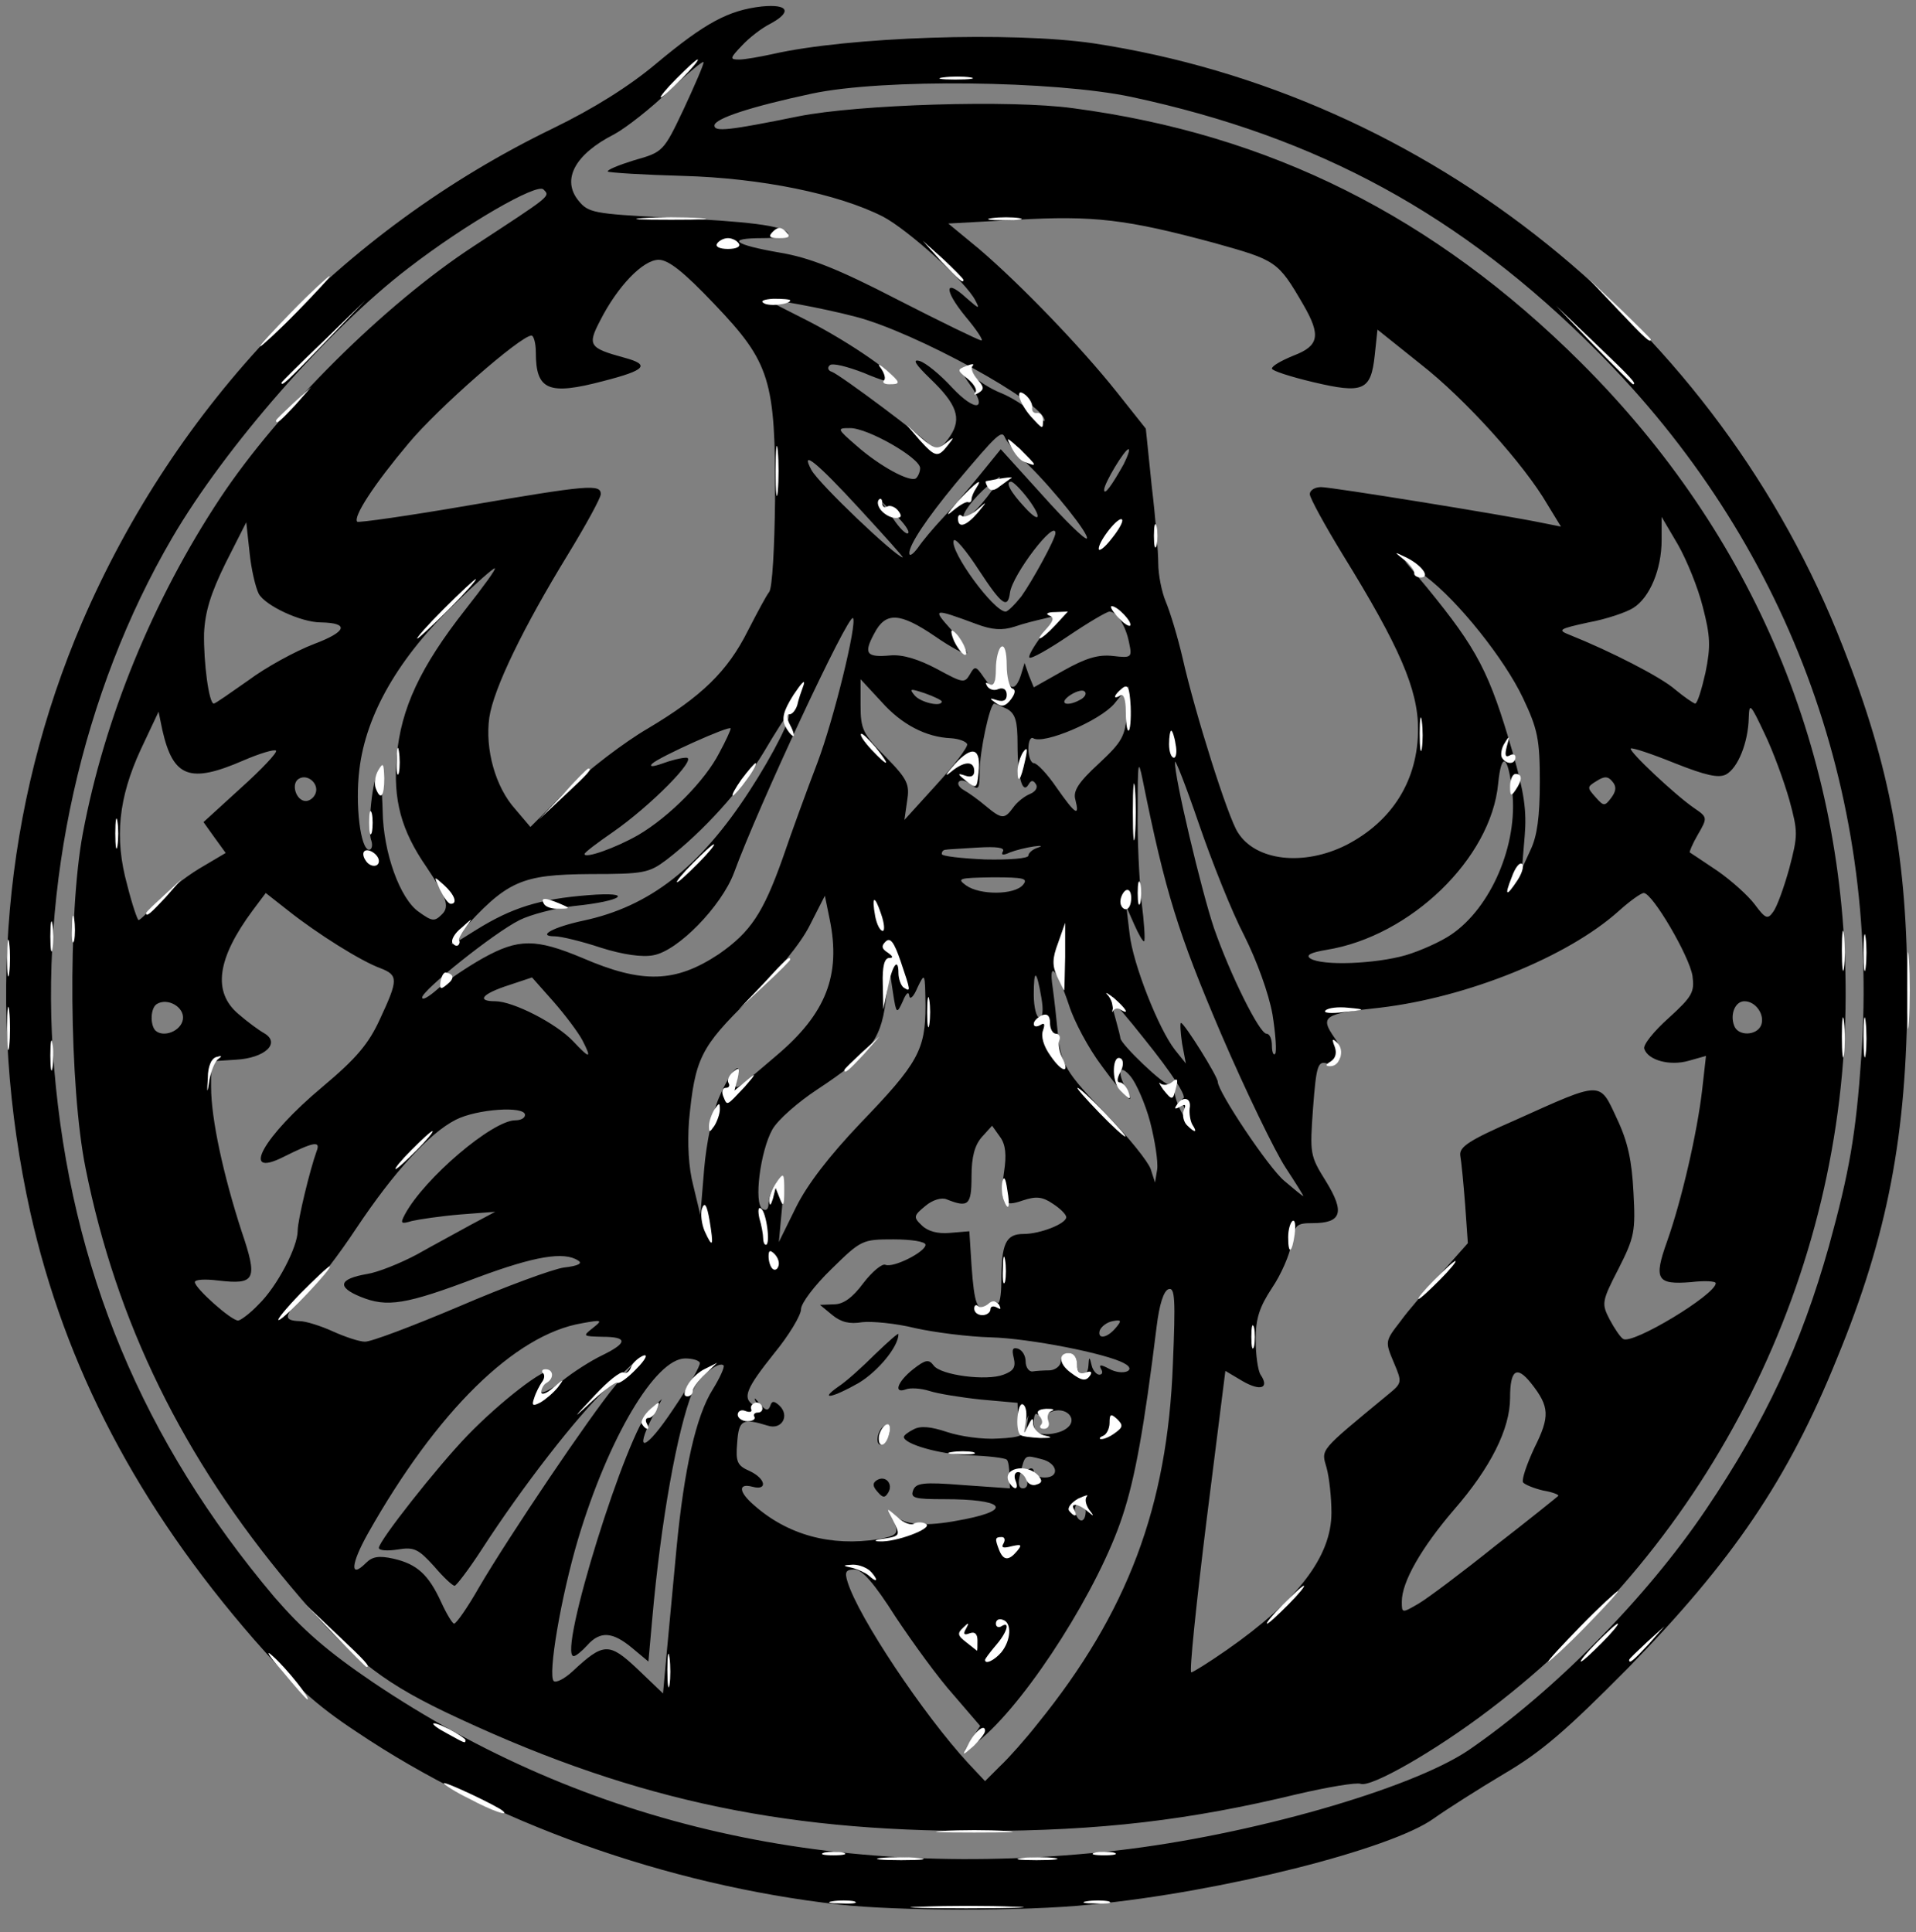 <?xml version="1.0" encoding="utf-8"?>
<!DOCTYPE svg PUBLIC "-//W3C//DTD SVG 1.0//EN" "http://www.w3.org/TR/2001/REC-SVG-20010904/DTD/svg10.dtd">
<svg version="1.0" xmlns="http://www.w3.org/2000/svg" width="354px" height="357px" viewBox="0 0 354 357" preserveAspectRatio="xMidYMid meet">
 <rect x="0" y="0" width="354" height="357" fill="#808080" stroke="none"/>
 <g fill="#000000">
  <path d="M155 351.9 c-31.8 -3.6 -64.3 -15.2 -89.1 -31.9 -7.6 -5 -11.8 -8.9 -18.9 -17 -21.6 -24.8 -35 -50.5 -41.4 -79 -8.3 -37.5 -5 -75.1 9.6 -109.1 17.3 -40.1 48 -72.3 87 -91.2 7.4 -3.6 14 -7.7 19.1 -12 9 -7.5 13.3 -9.8 19.4 -10.5 5 -0.5 5.7 1 1.6 3.2 -1.6 0.8 -3.9 2.6 -5.2 4 -2.3 2.4 -2.3 2.6 -0.5 2.6 1 0 3.8 -0.5 6.1 -1 14 -3.2 44.2 -4.2 59.3 -2 61.9 9.4 115.5 52.4 138.5 111.5 8.8 22.3 11.9 39.4 11.9 64 -0.1 26.1 -3.6 44.7 -13 67.5 -9.1 22.5 -19.3 37.4 -38.6 57.2 -11.5 11.6 -16 15.5 -23 19.6 -4.7 2.8 -10.5 6.5 -12.9 8.2 -7.9 5.7 -39.3 13.6 -63.3 15.9 -12.6 1.3 -35.6 1.2 -46.6 0z m51.5 -10 c24.3 -2.8 54.1 -11.3 64.8 -18.5 15.6 -10.7 32.7 -27.9 43.9 -44.5 11 -16.3 17.6 -30.5 22.7 -48.6 3.8 -13.8 5 -20.7 6 -35.1 3.4 -49.2 -13.9 -95.3 -48.8 -130.3 -25.1 -25.2 -51.5 -39.6 -86.1 -47 -14.2 -3 -45.9 -3.4 -59 -0.6 -11.2 2.4 -18 4.6 -18 5.9 0 1.2 2.7 0.9 15.5 -1.7 11 -2.2 39.3 -3.1 50.8 -1.5 36.3 4.8 66.7 20 93.8 47 32 31.9 49 72.5 48.9 117 -0.1 51.5 -24.7 100.7 -65.8 131.9 -10.1 7.7 -21.9 14.4 -23.8 13.7 -0.8 -0.3 -6.1 0.6 -11.7 1.9 -19.8 4.8 -36.5 6.8 -58.7 6.8 -37.5 0.1 -65.7 -6.2 -99 -22.1 -12 -5.8 -17.7 -10.4 -28.4 -23.2 -19.8 -23.6 -32.1 -48.7 -37.8 -77.2 -3 -14.9 -3.3 -46.9 -0.5 -61.8 4 -21.3 12.9 -43.1 25.4 -62 10.9 -16.4 30.3 -35.7 46.8 -46.5 14.5 -9.5 14.2 -9.2 12.9 -10.5 -1.2 -1.2 -14.4 6.4 -24.9 14.5 -14.8 11.3 -33.9 33.1 -43.7 49.9 -16.6 28.4 -24.7 64.4 -21.8 97.9 3.1 37.2 16.4 69 40.7 97.8 5.2 6 9.6 9.9 18.3 15.8 39.4 26.5 85.3 36.9 137.5 31z m-14.8 -23.4 c16.7 -20.6 24 -40.2 25 -66.4 0.5 -12 0.4 -14.3 -0.8 -13.9 -0.9 0.3 -1.7 2.8 -2.2 6.9 -2.3 18.7 -4 28.1 -6.3 35 -4.3 13.2 -17.1 33.4 -25.9 41 -3.8 3.2 -3.9 3.3 -2.2 0.6 l1.8 -2.8 -4.9 -5.7 c-2.8 -3.1 -7.5 -9.6 -10.7 -14.4 -4 -6.3 -6.2 -8.8 -7.6 -8.8 -1.6 0 -1.9 0.4 -1.3 2.3 2 6.5 14 24.5 22.3 33.5 l3.1 3.3 2.8 -2.8 c1.6 -1.5 4.7 -5 6.9 -7.8z m-66.7 -32.5 c1.4 -14.6 3.6 -24.4 6.7 -29.3 1.3 -2.1 2.2 -4.1 2 -4.4 -0.9 -0.9 -4.7 2.2 -5.7 4.7 -2.9 7.3 -5.9 24.1 -7.5 42.2 l-0.7 7.8 -3 -2.5 c-3.6 -3 -5.9 -3.2 -8.3 -0.5 -1 1.1 -2.1 2 -2.5 2 -3.1 0 9.9 -41.8 14.2 -45.6 l2.1 -1.9 -1.7 3.2 c-3.6 7.1 -1.3 6.3 3.7 -1.2 3 -4.4 5.2 -8.3 5 -8.7 -0.2 -0.5 -1.5 -0.8 -2.7 -0.8 -5.5 0 -14.2 14.7 -19.8 33.4 -3.2 10.8 -5.6 25.1 -4.5 26.2 0.4 0.4 2 -0.4 3.5 -1.8 5.7 -5.3 6.7 -5.4 12 -0.4 l4.7 4.5 0.7 -7.7 c0.4 -4.2 1.2 -12.9 1.8 -19.2z m101.6 18.9 c13.2 -9.2 19.4 -17.3 19.4 -25.4 0 -2.7 -0.4 -6.5 -0.9 -8.3 -1 -3.5 -1.5 -2.9 11.2 -13.4 2.8 -2.3 2.8 -2.3 1.2 -6.1 -1.6 -3.8 -1.6 -3.9 1.2 -7.5 1.5 -2.1 5 -6.1 7.7 -9.1 l4.8 -5.4 -0.5 -7.1 c-0.3 -3.9 -0.7 -8 -0.9 -9.1 -0.2 -1.6 1.6 -2.8 10.3 -6.6 16 -7.2 15.4 -7.2 18.6 -0.3 2.1 4.4 2.8 7.9 3.1 13.7 0.4 7.2 0.2 8.3 -2.8 14.2 -3.1 6 -3.1 6.4 -1.6 9.3 0.9 1.7 2 3.3 2.5 3.6 1.7 1.1 17.1 -8.2 17.1 -10.3 0 -0.4 -2.1 -0.5 -4.6 -0.2 -6.3 0.5 -6.9 -0.5 -4.4 -7.5 2.7 -7.6 5.6 -20.2 6.5 -28.1 l0.7 -6.2 -3.2 0.9 c-3.5 1 -7.5 -0.1 -8.2 -2.2 -0.3 -0.7 1.8 -3.3 4.5 -5.7 4.4 -4 4.8 -4.8 4.4 -7.8 -0.6 -3.7 -7.4 -15.3 -9 -15.3 -0.5 0 -2.6 1.5 -4.7 3.4 -9.4 8.4 -27.9 15.9 -44.1 17.8 -10.4 1.1 -11.1 1.6 -8.3 5.6 2 2.8 1.1 5.6 -1.4 4.7 -1.7 -0.5 -2 0.3 -2.6 8.2 -0.6 8.5 -0.6 8.8 2.4 13.6 3.5 5.7 2.9 7.7 -2.5 7.7 -3 0 -3.3 0.3 -3.9 3.8 -0.3 2 -1.9 5.7 -3.6 8.2 -2.3 3.5 -3 5.6 -3 9.5 0 2.8 0.4 5.7 0.9 6.5 1.7 2.5 0 3.1 -3.3 1.2 l-3.2 -1.9 -3.5 27.8 c-1.9 15.4 -3.2 27.9 -2.8 27.9 0.3 0 3.2 -1.8 6.5 -4.1z m-138.1 -11.6 c5.5 -9.4 20.6 -31.8 25.2 -37.3 l3.7 -4.5 -5.3 5 c-5.5 5.2 -15.6 18.2 -23.1 29.8 -2.4 3.7 -4.7 6.7 -5 6.7 -0.4 0 -2.1 -1.6 -3.8 -3.6 -2.9 -3.2 -3.7 -3.6 -6.7 -3.1 -1.9 0.3 -3.5 0.2 -3.5 -0.3 0 -1.3 10.8 -15 16.4 -20.8 6 -6.2 14.4 -12.7 15.3 -11.8 0.4 0.3 0.1 1.2 -0.5 1.8 -2.8 2.8 -0.9 2.7 2.6 0 2.1 -1.7 5.4 -3.8 7.5 -4.8 4.7 -2.3 4.7 -3.4 0 -3.4 -3.6 -0.1 -3.7 -0.1 -1.8 -1.6 1.9 -1.5 1.8 -1.6 -2 -0.9 -12.4 2.1 -26.8 16.3 -39.5 38.8 -3.2 5.7 -3.4 8.5 -0.4 5.5 1.2 -1.2 2.4 -1.4 5.1 -0.8 4.4 1 6.5 3 8.8 8 1 2.2 2.1 4 2.4 4 0.4 0 2.5 -3 4.6 -6.7z m187.8 -7.7 c6.2 -4.8 11.4 -9 11.6 -9.2 0.2 -0.2 -1 -0.7 -2.8 -1 -1.7 -0.4 -3.4 -1.1 -3.7 -1.5 -0.3 -0.5 0.7 -3.4 2.1 -6.4 2.9 -5.8 2.8 -7.6 -0.6 -11.9 -2.7 -3.4 -3.9 -2.5 -3.9 2.7 0 5.7 -3.6 12.9 -10.4 20.7 -6 7 -9.6 13.3 -9.6 16.9 0 2.2 0 2.2 3.1 0.4 1.7 -1 8.1 -5.8 14.2 -10.7z m-114 -1.2 c3.2 -0.6 3.7 -1 3.1 -2.7 -0.5 -1.5 -0.3 -1.7 0.7 -1.1 2.1 1.3 5.8 1.4 12.2 0.1 9 -1.8 7 -3.7 -3.9 -3.7 -5.4 0 -6.2 -0.2 -5.7 -1.6 0.5 -1.4 1.8 -1.6 9.3 -1 l8.6 0.6 -0.1 -2.4 c0 -1.3 -0.2 -2.7 -0.5 -2.9 -0.3 -0.3 -3.4 -0.7 -7 -0.8 -5.5 -0.2 -12 -2.1 -12 -3.4 0 -0.3 0.8 -0.9 1.8 -1.4 1.3 -0.7 3.2 -0.5 6.2 0.5 2.4 0.8 6.6 1.4 9.4 1.2 4.2 -0.2 5.1 -0.6 5.3 -2.3 l0.3 -2 -0.9 2 c-0.8 1.7 -1 1.6 -1 -1.2 l-0.1 -3.1 -6.7 -0.6 c-3.8 -0.4 -8.1 -1.1 -9.6 -1.6 -1.6 -0.5 -3.5 -0.6 -4.3 -0.3 -2.4 0.9 -1.6 -1.4 1.3 -3.7 2.3 -1.8 2.9 -1.9 3.8 -0.7 1.3 1.8 9.8 2.9 12.9 1.7 1.9 -0.7 2.3 -1.4 1.9 -3.1 -0.4 -1.6 -0.2 -2 0.8 -1.7 0.8 0.3 1.4 1.3 1.4 2.4 0 1 0.6 1.9 1.3 1.8 0.6 -0.1 2.1 -0.2 3.2 -0.2 1.1 -0.1 2 -0.9 2 -1.7 0 -0.8 0.7 -1.5 1.5 -1.5 0.8 0 1.5 0.9 1.5 2 0 2.5 2 2.7 2.1 0.3 0.1 -1.7 0.2 -1.7 0.6 0 0.2 0.9 0.9 1.7 1.4 1.7 0.6 0 0.7 -0.5 0.3 -1.1 -0.4 -0.8 0 -0.8 1.5 0 2.5 1.4 5.3 0.3 2.8 -1 -3.2 -1.8 -17.5 -4.6 -24.6 -4.8 -4.1 -0.1 -10.4 -0.9 -14 -1.7 -3.6 -0.9 -8.1 -1.3 -9.8 -1.1 -2.3 0.4 -3.9 0 -5.5 -1.3 l-2.3 -1.9 2.6 -0.1 c1.7 0 3.4 -1.2 5.4 -3.9 1.6 -2.1 3.5 -3.7 4.1 -3.4 1.5 0.6 7.4 -2.4 7.4 -3.7 0 -0.6 -2.7 -1 -5.9 -1 -5.8 0 -6 0.1 -11.5 5.5 -3.1 3 -5.6 6.3 -5.6 7.4 0 1.1 -2.2 4.8 -5 8.2 -5.1 6.4 -5.9 8.2 -3.8 9.5 0.7 0.5 0.9 0.2 0.4 -0.7 -0.4 -0.8 -0.1 -0.6 0.7 0.4 1.1 1.3 1.6 1.5 2 0.5 0.3 -1 0.7 -1 1.7 -0.1 2 1.9 0.4 4.6 -2.2 3.7 -4.6 -1.4 -5.3 -1.1 -5.6 3.2 -0.3 3.5 0 4.2 2.3 5.2 3 1.4 3.4 3.7 0.5 2.9 -2.7 -0.7 -2.5 1 0.3 3.4 6.2 5.5 14.2 7.7 23 6.3z m38.3 -5.3 c0 -1.1 -0.6 -1.7 -1.3 -1.4 -0.6 0.3 -0.9 1.1 -0.6 1.9 0.7 2 1.9 1.7 1.9 -0.5z m-10.9 -5.6 c-0.4 -0.8 -0.2 -1.7 0.3 -2 0.6 -0.4 1 -0.1 1 0.4 0 0.6 0.9 1.1 2 1.1 2.9 0 2.4 -2.7 -0.6 -3.4 -3.1 -0.8 -3 -0.9 -3.9 2.7 -0.5 1.8 -0.3 2.7 0.5 2.7 0.7 0 1 -0.7 0.7 -1.5z m7.1 -9.4 c2.8 -1.7 0.1 -4.6 -2.9 -3.1 -0.9 0.5 -1.9 0.6 -2.3 0.3 -0.3 -0.3 -0.6 0.3 -0.6 1.5 0 1.6 0.6 2.2 2.3 2.2 1.2 0 2.8 -0.4 3.5 -0.9z m-112 -22.7 c8.6 -3.7 17.3 -6.9 19.4 -7.2 2.7 -0.3 3.5 -0.8 2.6 -1.3 -2.6 -1.7 -8 -0.8 -18.5 3.1 -13.4 5.1 -16.8 5.6 -21.7 3.6 -4.4 -1.8 -4 -3.3 1.2 -4.2 2 -0.3 6.2 -2 9.2 -3.6 3 -1.7 7.5 -4.1 10 -5.5 l4.5 -2.4 -6.5 0.5 c-3.6 0.3 -7.6 0.9 -8.9 1.2 -2 0.6 -2.2 0.5 -1.3 -1.2 3.6 -6.7 16.2 -17.4 20.4 -17.4 1 0 1.8 -0.4 1.8 -1 0 -1.7 -8.9 -1.1 -12.8 0.9 -4.9 2.5 -11.4 9.6 -18.4 20.1 -3.1 4.7 -7.2 10.1 -9.2 11.9 -4.2 4.1 -4.4 5.1 -1.3 5.2 1.2 0 4 0.9 6.2 1.9 2.2 1 4.9 1.9 5.9 1.9 1 0.1 8.9 -2.9 17.4 -6.5z m121.3 4 c1.2 -1.4 1.1 -1.6 -0.5 -1.3 -1.1 0.2 -2.1 1 -2.4 1.7 -0.5 1.7 1.3 1.5 2.9 -0.4z m-158.3 -4.4 c3.4 -3.3 7.2 -10.6 7.2 -13.6 0 -2 2.3 -11.4 3.5 -14.7 0.8 -2 -0.6 -1.7 -6.2 1.1 -8 4 -3.7 -3.8 7.3 -13 6.2 -5.2 8.5 -7.9 10.6 -12.5 3.4 -7.3 3.4 -8.1 0.1 -9.4 -3.6 -1.3 -11.7 -6.4 -17 -10.6 l-4.2 -3.3 -2.4 3.2 c-6.6 8.9 -7.5 15.1 -2.6 19.2 1.6 1.4 3.8 3 4.7 3.5 3.1 1.8 0.2 4.6 -5.2 4.9 l-4.6 0.3 0 4.7 c0 6 2.3 16.4 5.6 26.6 3.1 9.1 2.6 10 -4.3 9.2 -2.4 -0.3 -4.3 -0.2 -4.3 0.3 0 1.1 6.7 7.1 8 7.1 0.4 0 2.2 -1.3 3.8 -3z m136.5 -0.3 c0.4 0.3 0.7 -1.4 0.7 -3.8 0 -7.1 0.8 -8.9 4.1 -8.9 3.1 0 7.9 -1.9 7.9 -3.1 0 -0.5 -1.1 -1.6 -2.5 -2.5 -1.9 -1.3 -3.1 -1.4 -5.5 -0.6 -3.7 1.3 -4.3 0.5 -3.5 -5.2 0.5 -3.2 0.3 -5.1 -0.7 -6.5 l-1.5 -2.1 -1.9 2.1 c-1.3 1.5 -1.9 3.6 -1.9 7.3 0 5.3 -0.6 5.8 -4.6 4.2 -0.9 -0.4 -2.6 0.1 -3.9 1.2 -2.2 1.8 -2.3 2.1 -0.7 3.6 1.1 1.1 2.9 1.6 5.2 1.4 l3.6 -0.3 0.4 6.3 c0.5 7.2 1.1 8.8 2.9 7.3 0.7 -0.6 1.6 -0.8 1.9 -0.4z m-25.3 -33.2 c10.6 -11 12 -13.5 12 -21.7 -0.1 -6.1 -0.1 -6.2 -1.5 -3.3 -0.7 1.7 -1.4 2.3 -1.5 1.5 -0.1 -0.9 -0.6 -0.5 -1.2 1 -1.1 2.4 -1.2 2.4 -1.8 -1.5 l-0.6 -4 -0.8 5.8 c-0.9 7 -3.2 9.8 -12.6 16 -3.5 2.3 -7.3 5.6 -8.3 7.4 -2.2 3.9 -3.5 13.7 -1.8 14.7 0.7 0.4 1.1 0 1.1 -1.1 0 -1.1 0.7 -2.8 1.5 -3.9 1.5 -1.7 1.5 -1.4 1 4.6 l-0.6 6.5 3.2 -6.5 c2.1 -4.2 6.1 -9.4 11.9 -15.5z m-26.2 -4.6 c2.2 -5.1 4.4 -7.4 3.4 -3.7 -0.6 2.6 -0.9 2.8 7.3 -4.2 9.1 -7.7 11.9 -14.8 9.8 -25.1 l-0.9 -4.4 -2.8 5.5 c-1.7 3.4 -6 8.6 -11.1 13.6 -9.1 8.9 -10.1 11 -11.2 22.5 -0.3 4.2 -0.1 8.6 0.8 12 l1.3 5.4 0.7 -8.5 c0.4 -4.8 1.6 -10.5 2.7 -13.1z m104.7 12.8 c-1.9 -2.9 -7.3 -14 -11.9 -24.7 -7.9 -18.5 -10.3 -26.1 -14.5 -47 -0.8 -3.9 -0.9 -3.2 -0.9 5.5 -0.1 5.5 0.3 13.2 0.7 17 0.5 3.9 0.7 7.2 0.5 7.4 -0.2 0.2 -1 -1.2 -1.8 -3 l-1.5 -3.4 0.6 5 c0.6 5.6 5.4 17.7 8.4 21.5 l2 2.5 -0.7 -3.7 c-0.3 -2.1 -0.4 -3.8 -0.2 -3.8 0.6 0 6.8 9.9 6.8 10.9 0 1.8 9.4 15.9 12.3 18.3 1.8 1.5 3.3 2.8 3.5 2.8 0.1 0 -1.4 -2.4 -3.3 -5.3z m-25 -8.4 c-0.9 -3.4 -2.6 -7.2 -3.6 -8.4 -2 -2.4 -2.6 -1 -0.9 2.2 2.1 3.8 -0.1 1.8 -4.4 -4.1 -2.5 -3.3 -5.2 -8.4 -6.1 -11.3 -2.3 -6.8 -3.8 -8.4 -3 -3.2 0.3 2.2 0.7 5.8 0.9 8 0.6 6.2 1.4 7.5 9.1 15.5 4 4.1 7.6 8.6 8.1 10 l0.8 2.5 0.4 -2.4 c0.2 -1.4 -0.4 -5.3 -1.3 -8.8z m6.5 -2.3 c-0.6 -1.1 -0.8 -2 -0.5 -2 1.1 0 -1.8 -4.5 -7.2 -11.2 -3 -3.8 -5.6 -6.8 -5.8 -6.8 -0.2 0 0.1 1.5 0.6 3.2 0.5 1.8 0.9 3.4 0.9 3.6 0 1.1 8.4 9.1 9.1 8.6 0.5 -0.3 0.9 0.2 0.9 1.1 0 1.8 1.8 5.5 2.6 5.5 0.2 0 0 -0.9 -0.6 -2z m-111.4 -12.8 c-0.8 -1.5 -3.2 -4.7 -5.4 -7.2 l-3.9 -4.4 -4.2 1.4 c-5 1.6 -6.2 3 -2.6 3 3.3 0 11.3 4.1 14.4 7.4 3.1 3.3 3.5 3.3 1.7 -0.2z m127.5 -4.8 c-0.7 -3.9 -2.9 -9.9 -5.2 -14.5 -2.3 -4.4 -6 -13.7 -8.4 -20.7 -2.4 -7 -4.4 -12.1 -4.4 -11.4 -0.2 2.5 4.9 23.9 7.2 30.7 3 8.6 8.4 19.5 9.7 19.5 0.6 0 1 1 1 2.2 0 1.2 0.3 1.9 0.6 1.5 0.3 -0.3 0.1 -3.6 -0.5 -7.3z m-201.3 0.9 c0.3 -2.2 -2.8 -4 -4.8 -2.8 -1.2 0.7 -1.3 3.8 -0.3 4.9 1.5 1.4 4.8 0.1 5.1 -2.1z m291.6 1.1 c0.7 -1.9 -1 -4.4 -3.1 -4.4 -1.7 0 -2.7 2.4 -1.9 4.5 0.7 2 4.2 1.9 5 -0.1z m-133 -5.1 c-0.9 -5.2 -1.4 -5.4 -1.4 -0.5 0 2.3 0.5 4.2 1 4.2 0.7 0 0.8 -1.4 0.4 -3.7z m-103.1 -7.3 c6.5 -3.6 9.7 -3.6 18.3 0 11.1 4.8 17.2 4.6 25.2 -0.7 5.9 -4.1 8.2 -7.6 11.8 -17.7 1.7 -5 4.6 -12.9 6.4 -17.6 3.1 -8.2 7.4 -25.9 6.6 -26.8 -0.9 -0.8 -17.5 34.8 -22 47.1 -2.3 6.1 -10.3 14.4 -14.9 15.2 -2 0.4 -5.6 -0.1 -9.7 -1.4 -3.6 -1.2 -7.4 -2.1 -8.5 -2.1 -3.4 0 -0.3 -1.7 5.3 -2.9 12.2 -2.6 21.5 -9.8 30.7 -24 4.3 -6.6 8.1 -14.1 7.1 -14.1 -0.2 0 -2.2 3.1 -4.5 7 -4.1 6.8 -11.1 14.6 -18 19.9 -3.2 2.4 -4.2 2.6 -14 2.6 -12.9 0.1 -15.4 1.2 -24.1 10.9 -2.4 2.8 -2.4 2.8 3 -0.6 6.6 -4.1 11.7 -5.7 20.7 -6.4 8.7 -0.7 6.4 1.1 -2.6 2 -3.6 0.4 -8.1 1.6 -10.1 2.6 -4.8 2.4 -18 13 -18 14.3 0 0.6 1.2 -0.1 2.8 -1.5 1.5 -1.4 5.3 -4 8.5 -5.8z m170.4 -0.5 c2.7 -0.8 6.5 -2.5 8.4 -3.8 7.4 -5 12.4 -16.7 11.3 -26.5 -0.8 -6.8 -2 -7.4 -2.6 -1.4 -1.3 13.8 -16.2 28.2 -31.7 30.7 -3 0.5 -3.9 1 -3 1.6 2.2 1.4 12 1 17.6 -0.6z m-230.8 -9.7 c1.6 -1.8 5.1 -4.6 7.9 -6.3 l4.9 -2.9 -2.1 -2.9 -2 -2.8 6.9 -6.3 c3.9 -3.5 6.8 -6.6 6.5 -6.9 -0.3 -0.3 -3 0.5 -6 1.8 -9.9 4.3 -13 3.2 -15 -5.6 l-0.7 -3.4 -3.3 7 c-4.1 8.9 -4.9 16.3 -2.5 25 0.9 3.6 1.9 6.5 2.1 6.5 0.3 0 1.8 -1.5 3.3 -3.2z m52.8 2.1 c1.4 -1.4 0.8 -3.2 -2.9 -8.7 -4.7 -6.8 -6.2 -12.4 -5.5 -20.5 0.8 -8.8 4.3 -16.4 12.7 -27.1 3.3 -4.2 5.8 -7.6 5.4 -7.6 -0.3 0 -3.5 2.8 -7.1 6.3 -10.6 10.1 -16.7 20.7 -17.9 30.9 -0.8 6.5 0.2 14.8 1.8 14.8 0.5 0 0.7 -0.8 0.4 -1.7 -0.8 -2 0.3 -12.3 1.3 -12.3 0.4 0 0.7 3.1 0.8 6.8 0.1 7.7 3.2 16.3 6.7 18.7 2.5 1.8 2.9 1.8 4.3 0.4z m248.9 -8.5 c1.6 -6.1 1.6 -6.7 0 -12.6 -1 -3.5 -3 -9 -4.6 -12.3 -2.6 -5.5 -2.8 -5.7 -2.9 -2.9 -0.1 4.6 -2 9.3 -4.2 10.5 -1.4 0.7 -3.7 0.2 -9.5 -2.1 -4.2 -1.7 -7.8 -2.9 -8.1 -2.7 -0.4 0.5 8.2 8.6 11.7 11 2.5 1.7 2.5 1.8 0.7 4.9 -1 1.7 -1.6 3.2 -1.5 3.3 0.2 0.1 2.4 1.6 5.1 3.4 2.6 1.8 5.7 4.6 6.9 6.2 2 2.7 2.4 2.8 3.4 1.4 0.7 -0.9 2 -4.5 3 -8.1z m-141.6 3.1 c1 -1.2 0.2 -1.4 -5.6 -1.4 -6.2 0.1 -6.7 0.2 -4.9 1.5 2.5 1.8 8.9 1.8 10.5 -0.1z m95.5 -19 c0 -7.9 -0.4 -9.8 -3.1 -15.5 -3.4 -7.2 -12 -18 -18 -22.5 l-3.9 -2.9 4.1 4.9 c9.4 11.5 11.6 15.7 15.9 30.6 2.1 7.3 2.6 10.7 2.2 15.4 l-0.5 6 1.6 -3.5 c1.2 -2.5 1.7 -6.1 1.7 -12.5z m-94.5 13.6 c0 -0.5 0.8 -1.2 1.8 -1.5 0.9 -0.3 0.6 -0.4 -0.8 -0.2 -1.4 0.2 -3.4 0.7 -4.4 1.1 -1.3 0.6 -1.7 0.5 -1.3 -0.2 0.4 -0.7 -1.2 -0.9 -4.6 -0.7 -2.8 0.2 -5.5 0.3 -5.9 0.4 -0.5 0 -0.8 0.3 -0.8 0.8 0 0.4 3.6 0.8 8 1 4.6 0.1 8 -0.2 8 -0.7z m58.8 -2 c8.5 -4.4 13.2 -12 13.2 -21.4 0 -7.3 -3.4 -15.2 -13.9 -32.2 -3.3 -5.4 -6.1 -10.5 -6.1 -11.2 0 -0.7 0.9 -1.3 2.1 -1.3 1.9 0 33.5 5.1 40.8 6.6 l3.5 0.7 -2.5 -4.1 c-4.3 -7.4 -15.2 -19.5 -23.4 -25.9 l-8 -6.4 -0.5 4.7 c-0.7 6.6 -2.1 7.2 -11.4 5 -4.2 -1 -7.6 -2.1 -7.6 -2.5 0 -0.5 1.8 -1.5 4 -2.4 4.7 -1.8 5.1 -3.7 1.8 -9.4 -4.7 -8.1 -5 -8.2 -16.4 -11.4 -16.3 -4.4 -22.3 -5.1 -36.5 -4.3 l-12.7 0.7 5.7 4.7 c7.6 6.5 18.8 18.1 25.4 26.4 l5.4 6.8 1.1 10.7 c0.7 5.8 1.2 12.2 1.2 14.2 0 2 0.6 5.2 1.4 7.1 0.8 1.9 2.2 6.5 3.1 10.4 2.3 10.2 8.4 29.5 10.2 32.2 3.3 5.3 12.2 6.3 20.1 2.3z m-130.9 -1.8 c5.8 -3.4 12.4 -10.1 15 -15.2 1.2 -2.2 2.1 -4.2 2.1 -4.5 0 -0.7 -13.3 5.3 -14.5 6.5 -0.6 0.6 0.1 0.6 1.8 0 1.6 -0.6 3.6 -1.1 4.5 -1.1 2.2 0 -6.6 8.9 -13.5 13.7 -2.9 2 -5.3 3.8 -5.3 4.1 0 0.9 5.7 -1.1 9.9 -3.5z m1.8 -19.7 c9.9 -5.9 14.7 -10.5 18.5 -18.1 1.7 -3.3 3.4 -6.5 3.9 -7.1 0.6 -0.7 1 -8.3 1.1 -17 0.1 -22.2 -0.9 -25.4 -11.2 -36.2 -5.7 -6 -8.5 -8.2 -10.3 -8.2 -2.9 0 -7.6 4.9 -10.8 11.2 -2.4 4.6 -2.1 5.1 4.5 6.9 4.8 1.3 3.9 2.3 -3.9 4.3 -10.2 2.7 -12.5 1.7 -12.5 -5.3 0 -1.7 -0.4 -3.1 -0.8 -3.1 -2 0 -17.4 13.5 -22.7 19.9 -6.4 7.6 -10.3 13.6 -9.5 14.5 0.3 0.2 9.5 -1.1 20.5 -3 22.2 -3.8 24.5 -4 24.5 -2.1 0 0.7 -2.8 5.8 -6.1 11.2 -8.2 13.4 -13.7 24.7 -14.5 30.1 -0.8 5.8 1.1 12.8 4.8 16.9 l2.8 3.3 6.9 -6.9 c3.8 -3.7 10.5 -8.8 14.8 -11.3z m59 2.9 c-0.2 -0.5 -1.5 -1 -3 -1.1 -4.6 -0.2 -9.1 -2.5 -12.9 -6.8 l-3.8 -4.1 0 4.8 c0 4.4 0.4 5.3 4.6 9.5 4.1 4.2 4.5 5.1 4 8.2 l-0.5 3.5 5.9 -6.5 c3.3 -3.6 5.8 -6.9 5.7 -7.5z m8.5 11.7 c0.7 -1 2.1 -2.1 3.1 -2.5 1 -0.4 1.5 -1.2 1.1 -1.8 -0.5 -0.8 -0.9 -0.8 -1.4 0.1 -1.1 1.8 -2 -1.4 -2 -7.5 0 -4.3 -0.4 -5.6 -1.9 -6.5 -1.1 -0.5 -2.2 -1 -2.4 -1 -0.8 0 -2.7 8.8 -2.7 12.6 0 3.1 -0.2 3.5 -1.5 2.4 -0.9 -0.7 -1.9 -1 -2.3 -0.6 -0.4 0.4 0 1.1 0.9 1.6 0.9 0.5 2.7 1.8 4 2.9 3 2.5 3.5 2.5 5.1 0.3z m11.5 -1.4 c-0.5 -1.6 0.5 -3.2 4.3 -6.7 4.4 -4.1 4.9 -5.1 5.2 -9.4 l0.3 -4.9 -2.6 3.2 c-2.7 3.2 -13.1 7.6 -15 6.4 -0.5 -0.3 -0.9 0.6 -0.9 2 0 1.4 0.5 2.6 1 2.6 0.6 0 2.5 2 4.2 4.5 3.5 5 4.3 5.5 3.5 2.3z m99.2 -3.4 c-0.8 -1 -1.5 -1 -2.9 -0.1 -1.8 1.1 -1.8 1.2 -0.2 3 1.5 1.7 1.7 1.7 2.9 0.1 0.9 -1.2 1 -2.1 0.2 -3z m-239.6 2.2 c0.7 -1.8 -1.5 -3.7 -3.1 -2.7 -1.5 0.9 -0.5 4.1 1.3 4.1 0.7 0 1.5 -0.6 1.8 -1.4z m-12.4 -20.9 c3.2 -2.4 8.7 -5.4 12.1 -6.7 6.1 -2.3 6.6 -3.9 1.3 -4 -3.7 0 -10.3 -3.1 -11.5 -5.3 -0.6 -1.2 -1.4 -4.6 -1.7 -7.7 l-0.6 -5.5 -3.8 7.5 c-2.8 5.7 -3.8 9 -4 13 -0.1 5.4 0.9 13 1.8 13 0.3 0 3.1 -2 6.4 -4.3z m128.1 3.9 c0 -0.2 -1.4 -0.9 -3.1 -1.5 -2.7 -0.9 -3 -0.9 -1.9 0.4 1.1 1.3 5 2.2 5 1.1z m25.9 -0.5 c0.7 -0.5 0.9 -1.1 0.4 -1.4 -0.4 -0.3 -1.7 0.1 -2.8 0.9 -2.1 1.6 0 2 2.4 0.5z m115.2 -4.8 c1 -4.9 0.9 -6.8 -0.5 -12.2 -0.9 -3.6 -3 -8.7 -4.6 -11.5 l-3 -5.1 0 4.3 c0 5.4 -2.2 10.6 -5.2 12.5 -1.2 0.8 -5 2.1 -8.3 2.7 -5.5 1.2 -5.8 1.4 -3.5 2.3 7.5 3 16.9 7.8 19.5 10.1 1.7 1.4 3.3 2.5 3.7 2.6 0.4 0 1.2 -2.6 1.9 -5.7z m-129.7 0 c1 3.3 2.2 3.5 3.2 0.5 l0.7 -2.3 0.8 2.3 0.9 2.2 5.5 -3.1 c4.1 -2.3 6.4 -3 9.1 -2.7 3.5 0.4 3.6 0.3 3 -2.5 -0.6 -3.1 -2.3 -5.7 -3.6 -5.7 -0.5 0 -3.9 2 -7.6 4.5 -3.7 2.5 -6.9 4.3 -7.2 4 -0.3 -0.2 0.8 -2.1 2.3 -4.1 l2.8 -3.7 -2.4 0.6 c-1.3 0.3 -3.8 0.9 -5.5 1.5 -2.2 0.7 -4.1 0.6 -7 -0.5 -8.1 -3 -8.2 -2.9 -4.6 1.1 1.8 2.1 3.1 4.1 2.8 4.3 -0.3 0.3 -2.9 -1.1 -5.8 -3.1 -6.6 -4.5 -9.2 -4.6 -11.3 -0.5 -2 3.7 -1.4 4.4 3 4 2.3 -0.2 5.2 0.7 8.6 2.5 4.8 2.6 5.1 2.7 6.1 1 0.9 -1.6 1.1 -1.6 2.6 0.6 l1.7 2.3 0.6 -3 0.6 -3 0.7 2.8z m3.3 -14.1 c2 -2.8 6.3 -10.6 6.3 -11.7 0 -2.7 -7.9 7.6 -8.4 11 -0.4 3.1 -1.5 2.3 -5.7 -4.1 -2.4 -3.7 -4.5 -6.2 -4.7 -5.5 -0.7 2 7.4 13.1 9.6 13.1 0.4 0 1.7 -1.3 2.9 -2.8z m-29.9 -16.2 c-7.9 -8.6 -11 -11.1 -8.9 -7.2 1.3 2.5 15.5 16 16.9 16.2 0.2 0 -3.4 -4 -8 -9z m15.4 1.7 c1.6 -1.7 4.7 -5.3 6.8 -7.9 l3.9 -4.8 7.7 8.5 c4.2 4.7 7.9 8.3 8.2 8 0.6 -0.6 -6.1 -9 -10.8 -13.6 -2 -2 -4 -4.2 -4.3 -5 -0.6 -1.5 -1.3 -0.9 -9.2 8.5 -5.2 6.3 -8.5 11.2 -8.5 12.8 0 0.7 0.7 0.2 1.6 -1 0.8 -1.2 2.9 -3.7 4.6 -5.5z m-8.7 -0.5 l-2.8 -2.7 2.3 3.3 c1.2 1.8 2.5 3.1 2.8 2.7 0.3 -0.3 -0.7 -1.8 -2.3 -3.3z m17.8 -4.6 c1.9 -2.8 1.9 -3 0.2 -1.6 -2.5 1.8 -5.4 5.2 -5.5 6.4 0 1.3 2.8 -1.3 5.3 -4.8z m6.6 1.5 c-1.3 -1.7 -2.7 -3.1 -3.1 -3.1 -1.1 0 -0.2 1.8 2.5 4.7 2.9 3.2 3.3 2 0.6 -1.6z m17.7 -6.3 c0.8 -1.6 1.2 -2.8 0.9 -2.8 -0.7 0 -4.5 6.3 -4.5 7.5 0 1.1 1.3 -0.6 3.6 -4.7z m-37.6 0.7 c0 -1.9 -9.8 -7.5 -13 -7.4 -2.4 0 -2.4 0.1 1.3 3.3 4.2 3.7 9.7 6.7 10.9 6 0.4 -0.3 0.8 -1.2 0.8 -1.9z m5.6 -6 c2.1 -3.2 1.2 -5.8 -3.7 -10.5 -2.8 -2.7 -3.4 -3.7 -2 -3.3 1.1 0.3 3.8 2.5 6 4.9 4.4 4.7 6.8 4.2 3.2 -0.7 -2.2 -3 -1.4 -4.1 0.9 -1.3 0.8 0.8 2.9 2.2 4.9 3 2 0.8 4.6 2.5 5.8 3.6 1.3 1.2 2.3 1.9 2.3 1.5 0 -3.2 -24 -16.4 -35 -19.2 -6.1 -1.6 -16 -3.4 -16 -3 0 0.1 3.3 1.8 7.3 3.8 7.8 4 17.2 10.5 16.3 11.4 -0.3 0.3 -3 -0.5 -6 -1.8 -3.1 -1.2 -5.9 -1.9 -6.3 -1.4 -0.5 0.4 -0.3 1 0.4 1.2 1.6 0.6 17.1 12.2 17.8 13.3 1 1.6 2.4 1.1 4.1 -1.5z m2.8 -22 c-4.1 -5 -3.9 -7.2 0.2 -3.4 2.3 2 2.5 2.1 1.6 0.4 -1.7 -3.4 -12.5 -13.1 -17.1 -15.5 -8.3 -4.2 -22.5 -7.1 -36.9 -7.5 -7.4 -0.2 -13.6 -0.6 -13.9 -0.8 -0.2 -0.3 2 -1.2 4.9 -2.1 5.3 -1.5 5.4 -1.6 9.1 -9.4 2 -4.3 3.7 -8.2 3.7 -8.7 0 -0.4 -2.8 1.9 -6.3 5.2 -3.4 3.3 -8 6.9 -10.2 8.1 -7.3 3.7 -9.8 8.4 -6.6 12.3 1.8 2.2 2.8 2.4 16.2 3.1 15.3 0.7 21.6 1.5 22.5 2.9 0.3 0.5 -1.8 0.9 -4.7 0.9 -6.9 0 -5.4 1.2 3.3 2.7 5.3 0.9 10.5 2.9 21.7 8.7 8 4.1 15 7.5 15.4 7.5 0.5 0.1 -0.8 -1.9 -2.9 -4.4z"/>
  <path d="M162.1 275.6 c-0.9 -1 -0.9 -1.6 -0.1 -2.1 1.6 -1 3.1 0.7 2.1 2.3 -0.6 1 -1 1 -2 -0.2z"/>
  <path d="M162.2 265.3 c0.2 -0.9 0.8 -1.8 1.5 -2 0.7 -0.3 0.9 0.3 0.6 1.6 -0.6 2.5 -2.6 2.8 -2.1 0.4z"/>
  <path d="M154.9 256.2 c1.4 -0.9 4.4 -3.6 6.8 -6 2.4 -2.3 4.3 -4 4.3 -3.7 0 2.3 -3.7 6.8 -7.3 9 -4.9 2.8 -7.5 3.3 -3.8 0.7z"/>
 </g>
 <g fill="#ffffff">
  <path d="M170.3 352.3 c4.8 -0.2 12.5 -0.2 17 0 4.5 0.1 0.6 0.3 -8.8 0.3 -9.3 0 -13 -0.2 -8.2 -0.3z"/>
  <path d="M153.8 351.3 c1.2 -0.2 3 -0.2 4 0 0.9 0.3 -0.1 0.5 -2.3 0.4 -2.2 0 -3 -0.2 -1.7 -0.4z"/>
  <path d="M200.8 351.3 c1.2 -0.2 3 -0.2 4 0 0.9 0.3 -0.1 0.5 -2.3 0.4 -2.2 0 -3 -0.2 -1.7 -0.4z"/>
  <path d="M162.7 343.3 c1.8 -0.2 5 -0.2 7 0 2.1 0.2 0.7 0.4 -3.2 0.4 -3.8 0 -5.5 -0.2 -3.8 -0.4z"/>
  <path d="M188.8 343.3 c1.8 -0.2 4.5 -0.2 6 0 1.5 0.2 0 0.4 -3.3 0.4 -3.3 0 -4.5 -0.2 -2.7 -0.4z"/>
  <path d="M152.3 342.3 c0.9 -0.2 2.5 -0.2 3.5 0 0.9 0.3 0.1 0.5 -1.8 0.5 -1.9 0 -2.7 -0.2 -1.7 -0.5z"/>
  <path d="M202.3 342.3 c0.9 -0.2 2.5 -0.2 3.5 0 0.9 0.3 0.1 0.5 -1.8 0.5 -1.9 0 -2.7 -0.2 -1.7 -0.5z"/>
  <path d="M174.3 338.3 c3.1 -0.2 8.3 -0.2 11.5 0 3.1 0.2 0.5 0.3 -5.8 0.3 -6.3 0 -8.9 -0.1 -5.7 -0.3z"/>
  <path d="M86.8 332.4 c-2.7 -1.3 -4.8 -2.7 -4.8 -2.9 0 -0.5 9.9 4.2 10.9 5.1 1.3 1.1 -2 0 -6.1 -2.2z"/>
  <path d="M178.9 322.3 c1.2 -2.4 3.1 -3.9 3.1 -2.5 0 0.5 -1 1.7 -2.1 2.8 -2.2 1.9 -2.2 1.9 -1 -0.3z"/>
  <path d="M82.8 320.4 c-3.8 -2 -3.6 -2.8 0.2 -0.9 1.7 0.9 3 1.8 3 2 0 0.7 -0.1 0.6 -3.2 -1.1z"/>
  <path d="M52.1 308.7 c-2.5 -2.8 -3.2 -4.1 -1.7 -2.7 2.6 2.3 7.1 8 6.4 8 -0.2 0 -2.3 -2.4 -4.7 -5.3z"/>
  <path d="M123.3 308.5 c0 -2.7 0.2 -3.8 0.4 -2.2 0.2 1.5 0.2 3.7 0 5 -0.2 1.2 -0.4 0 -0.4 -2.8z"/>
  <path d="M62 302.3 l-5.5 -5.8 5.8 5.5 c5.3 5 6.2 6 5.4 6 -0.1 0 -2.7 -2.6 -5.7 -5.7z"/>
  <path d="M182 306.7 c0 -0.2 0.9 -1.4 2 -2.7 2.1 -2.4 2.7 -4.6 1 -3.5 -0.5 0.3 -1 0.1 -1 -0.5 0 -0.7 0.6 -1 1.3 -0.7 1.7 0.5 1.5 3.8 -0.3 6 -1.3 1.5 -3 2.3 -3 1.4z"/>
  <path d="M292 300.5 c3.5 -3.6 6.7 -6.5 6.9 -6.5 0.3 0 -2.4 2.9 -5.9 6.5 -3.5 3.6 -6.7 6.5 -6.9 6.5 -0.3 0 2.4 -2.9 5.9 -6.5z"/>
  <path d="M295 303.5 c1.9 -1.9 3.6 -3.5 3.9 -3.5 0.3 0 -1 1.6 -2.9 3.5 -1.9 1.9 -3.6 3.5 -3.9 3.5 -0.3 0 1 -1.6 2.9 -3.5z"/>
  <path d="M301 306.7 c0 -0.2 1.5 -1.6 3.3 -3.3 l3.2 -2.9 -2.9 3.3 c-2.8 3 -3.6 3.7 -3.6 2.9z"/>
  <path d="M178.6 303.5 c-1.7 -1.3 -1.8 -1.7 -0.6 -2.8 1 -1 1.1 -0.9 0.5 0.2 -0.6 1 -0.4 1.3 0.6 0.9 1 -0.4 1.5 0.1 1.5 1.3 0 1.1 0 1.9 -0.1 1.9 0 0 -0.9 -0.7 -1.9 -1.5z"/>
  <path d="M237 296.5 c1.9 -1.9 3.6 -3.5 3.9 -3.5 0.3 0 -1 1.6 -2.9 3.5 -1.9 1.9 -3.6 3.5 -3.9 3.5 -0.3 0 1 -1.6 2.9 -3.5z"/>
  <path d="M160.5 291.1 c-0.6 -0.5 -1.9 -1.1 -3 -1.4 -1.9 -0.4 -1.9 -0.5 0.1 -0.6 1.2 0 2.7 0.6 3.4 1.4 1.4 1.6 1 2 -0.5 0.6z"/>
  <path d="M184.6 286.4 c-0.8 -2.1 -0.8 -2.4 0.5 -2.4 0.5 0 0.7 0.5 0.3 1.2 -0.5 0.8 0 0.9 1.5 0.5 1.8 -0.4 2 -0.3 1 0.9 -1.5 1.8 -2.5 1.8 -3.3 -0.2z"/>
  <path d="M163.3 284.3 c3.1 -0.5 3.1 -0.6 1.6 -3.6 -1.2 -2.2 -1.2 -2.2 0.9 -0.4 1.1 1.1 2.6 1.6 3.1 1.2 0.6 -0.3 1.6 -0.3 2.2 0.1 1.3 0.8 -5.6 3.4 -8.6 3.2 -1.2 0 -0.9 -0.3 0.8 -0.5z"/>
  <path d="M197.5 279.1 c-0.3 -0.6 0.5 -1.5 1.7 -2.2 1.3 -0.6 2 -0.8 1.6 -0.4 -0.4 0.5 -0.2 1.5 0.4 2.4 1 1.3 1 1.4 -0.2 0.4 -1.7 -1.5 -3.4 -1.7 -2.5 -0.3 0.3 0.6 0.4 1 0.1 1 -0.3 0 -0.7 -0.4 -1.1 -0.9z"/>
  <path d="M186.5 274 c-1.6 -2.6 3 -3.8 5.3 -1.4 0.8 0.9 0.8 1.4 -0.3 1.7 -0.7 0.3 -1.6 -0.1 -1.9 -0.9 -0.3 -0.8 -1 -1.4 -1.5 -1.4 -0.6 0 -0.8 0.7 -0.5 1.5 0.7 1.7 -0.1 2 -1.1 0.5z"/>
  <path d="M175.8 268.3 c1.2 -0.2 3 -0.2 4 0 0.9 0.3 -0.1 0.5 -2.3 0.4 -2.2 0 -3 -0.2 -1.7 -0.4z"/>
  <path d="M162.4 265.3 c0.2 -0.9 0.8 -1.9 1.4 -2.1 0.6 -0.2 0.8 0.5 0.5 1.7 -0.6 2.5 -2.2 2.8 -1.9 0.4z"/>
  <path d="M188.5 265.1 c-1 -0.9 -0.5 -6.2 0.5 -5.6 0.6 0.3 0.8 1.8 0.5 3.3 -0.4 2.3 -0.4 2.4 0.4 0.7 0.8 -1.6 1 -1.7 1 -0.3 0.1 0.9 1.1 1.9 2.4 2.1 1.3 0.3 0.9 0.4 -1.1 0.4 -1.8 -0.1 -3.5 -0.3 -3.7 -0.6z"/>
  <path d="M203.8 265.3 c0.6 -0.2 1.2 -1.3 1.2 -2.4 0 -1.6 0.2 -1.8 1.4 -0.7 1.1 1.1 1.1 1.5 -0.3 2.5 -0.9 0.7 -2 1.2 -2.6 1.2 -0.5 0 -0.4 -0.3 0.3 -0.6z"/>
  <path d="M118.6 263.1 c-0.3 -0.4 0.4 -1.7 1.5 -2.7 1.8 -1.6 1.9 -1.6 1.3 -0.1 -0.3 0.9 -1 1.7 -1.6 1.7 -0.5 0 -0.6 0.5 -0.3 1 0.3 0.6 0.4 1 0.1 1 -0.3 0 -0.7 -0.4 -1 -0.9z"/>
  <path d="M192.3 263.3 c0.4 -0.3 0.3 -1.1 -0.3 -1.7 -0.6 -0.8 -0.2 -1.2 1.3 -1.3 1.2 0 1.7 0.1 1 0.4 -0.7 0.2 -0.9 1.1 -0.6 1.9 0.3 0.8 -0.1 1.4 -0.8 1.4 -0.7 0 -0.9 -0.3 -0.6 -0.7z"/>
  <path d="M136.3 261.4 c0 -0.7 0.7 -1 1.4 -0.7 0.8 0.3 1.3 0.2 1.1 -0.3 -0.2 -0.5 0.1 -1 0.7 -1.2 0.5 -0.2 1.1 0.1 1.3 0.7 0.2 0.6 -0.1 1.1 -0.8 1.1 -0.6 0 -0.9 0.4 -0.6 0.8 0.2 0.4 -0.3 0.8 -1.3 0.8 -1 0 -1.8 -0.6 -1.8 -1.2z"/>
  <path d="M109.9 257.8 c2.4 -2.6 4.8 -4.5 5.3 -4.2 0.4 0.3 1.1 -0.1 1.4 -1 0.3 -0.8 1.3 -1.7 2.2 -2.1 1 -0.4 0.5 0.7 -1.2 2.4 -1.6 1.7 -3.2 2.8 -3.5 2.6 -0.2 -0.3 -2.3 1.2 -4.5 3.2 -4 3.7 -4 3.7 0.3 -0.9z"/>
  <path d="M98.7 258.3 c0.3 -1 1 -2.3 1.4 -2.9 0.5 -0.6 0.6 -1.4 0.2 -1.7 -0.3 -0.4 -0.1 -0.7 0.5 -0.7 1.5 0 1.6 1.7 0.2 2.5 -0.5 0.3 -1 1.1 -1 1.7 0 0.6 1 0.3 2.2 -0.8 2 -1.7 2.1 -1.7 0.9 -0.1 -0.8 1 -2.2 2.2 -3.2 2.8 -1.5 0.8 -1.7 0.6 -1.2 -0.8z"/>
  <path d="M127 256 c0.6 -1.1 2 -2.5 3.3 -3.1 l2.2 -1.1 -2.2 2.1 c-1.3 1.2 -2.3 2.6 -2.3 3.1 0 0.6 -0.5 1 -1 1 -0.7 0 -0.7 -0.6 0 -2z"/>
  <path d="M197.8 253.6 c-2.2 -1.6 -2.3 -3.6 -0.3 -3.6 0.9 0 1.5 0.9 1.5 2.1 0 1.5 0.5 1.9 1.6 1.5 0.8 -0.3 1.2 -0.2 0.9 0.4 -0.8 1.3 -1.6 1.2 -3.7 -0.4z"/>
  <path d="M231.2 247 c0 -1.9 0.2 -2.7 0.5 -1.7 0.2 0.9 0.2 2.5 0 3.5 -0.3 0.9 -0.5 0.1 -0.5 -1.8z"/>
  <path d="M55.5 239 c2.7 -2.7 5.1 -5 5.4 -5 0.8 0 -8.4 9.8 -9.4 9.9 -0.5 0.1 1.3 -2.1 4 -4.9z"/>
  <path d="M180 241.8 c0 -0.6 0.3 -0.8 0.7 -0.5 0.3 0.4 1.2 0.2 1.9 -0.4 0.8 -0.7 1.4 -0.6 2 0.2 0.4 0.8 0.3 0.9 -0.4 0.5 -0.7 -0.4 -1.2 -0.2 -1.2 0.3 0 0.6 -0.7 1.1 -1.5 1.1 -0.8 0 -1.5 -0.5 -1.5 -1.2z"/>
  <path d="M265 236.5 c1.9 -1.9 3.6 -3.5 3.9 -3.5 0.3 0 -1 1.6 -2.9 3.5 -1.9 1.9 -3.6 3.5 -3.9 3.5 -0.3 0 1 -1.6 2.9 -3.5z"/>
  <path d="M185.3 234.5 c0 -2.2 0.2 -3 0.4 -1.7 0.2 1.2 0.2 3 0 4 -0.3 0.9 -0.5 -0.1 -0.4 -2.3z"/>
  <path d="M142.7 234.4 c-0.4 -0.4 -0.7 -1.4 -0.7 -2.3 0 -1.1 0.3 -1.2 1.1 -0.4 0.6 0.6 1 1.6 0.7 2.3 -0.2 0.6 -0.7 0.8 -1.1 0.4z"/>
  <path d="M238 228.6 c0 -1.4 0.4 -2.7 0.8 -3 0.5 -0.3 0.6 0.8 0.4 2.5 -0.5 3.5 -1.2 3.8 -1.2 0.5z"/>
  <path d="M130.2 227.5 c-0.6 -1.4 -0.8 -3.3 -0.5 -4.2 0.5 -1.3 0.9 -0.7 1.4 2.2 0.8 4.8 0.6 5.3 -0.9 2z"/>
  <path d="M141 228.8 c0 -0.7 -0.3 -2.4 -0.7 -3.7 -0.3 -1.4 -0.2 -2.2 0.3 -1.8 1 0.6 1.8 6.7 0.9 6.7 -0.3 0 -0.5 -0.6 -0.5 -1.2z"/>
  <path d="M142.1 221.9 c0 -0.8 0.6 -2.4 1.4 -3.5 1.3 -1.8 1.4 -1.7 1.4 1.6 0 2.8 -0.2 3.1 -0.8 1.5 l-0.8 -2 -0.5 2 c-0.4 1.3 -0.6 1.4 -0.7 0.4z"/>
  <path d="M185.4 221.6 c-0.3 -0.8 -0.4 -2.3 -0.2 -3.3 0.3 -1.1 0.6 -0.6 0.9 1.5 0.6 3.4 0.2 4.2 -0.7 1.8z"/>
  <path d="M76 212.5 c1.9 -1.9 3.6 -3.5 3.9 -3.5 0.3 0 -1 1.6 -2.9 3.5 -1.9 1.9 -3.6 3.5 -3.9 3.5 -0.3 0 1 -1.6 2.9 -3.5z"/>
  <path d="M203 205.5 c-2.4 -2.5 -4.2 -4.5 -3.9 -4.5 0.3 0 2.5 2 4.9 4.5 2.4 2.5 4.2 4.5 3.9 4.5 -0.3 0 -2.5 -2 -4.9 -4.5z"/>
  <path d="M131 208 c0 -0.8 0.5 -2.2 1 -3 0.9 -1.3 1 -1.3 1 0 0 0.8 -0.5 2.2 -1 3 -0.9 1.3 -1 1.3 -1 0z"/>
  <path d="M219.3 207.9 c-0.6 -0.6 -0.9 -1.8 -0.6 -2.7 0.5 -1.1 0.3 -1.3 -0.7 -0.7 -0.9 0.5 -1.1 0.4 -0.6 -0.3 1.1 -1.8 2.8 -1.4 2.4 0.6 -0.1 0.9 0.1 2.3 0.5 3 1 1.5 0.5 1.6 -1 0.1z"/>
  <path d="M133.6 202.5 c-0.3 -0.8 -0.1 -1.5 0.5 -1.5 0.6 0 0.8 -0.4 0.5 -0.9 -0.3 -0.5 0.1 -1.4 0.8 -2 1.2 -1 1.3 -0.8 0.9 1.1 l-0.6 2.3 2.4 -2 c1.7 -1.4 1.6 -1.1 -0.5 1.3 -3.5 3.7 -3.2 3.6 -4 1.7z"/>
  <path d="M206.9 201.4 c-1.6 -1.6 -1.4 -6.8 0.2 -5.8 0.5 0.3 0.5 1.4 -0.1 2.5 -0.6 1.1 -0.7 1.9 -0.1 1.9 0.5 0 1.1 0.7 1.5 1.5 0.7 1.9 0.4 1.9 -1.5 -0.1z"/>
  <path d="M214.9 201.3 c-0.7 -1 -0.9 -1.5 -0.5 -1.1 0.5 0.4 1.5 0.3 2.2 -0.3 0.9 -0.8 1.1 -0.5 0.7 1 -0.6 2.5 -0.7 2.5 -2.4 0.4z"/>
  <path d="M38.4 199.1 c0 -2.1 0.7 -3.6 1.6 -3.8 1 -0.3 1.1 -0.2 0.3 0.4 -0.6 0.4 -1.3 2.2 -1.6 3.8 -0.4 2.7 -0.5 2.7 -0.3 -0.4z"/>
  <path d="M9.3 195 c0 -2.5 0.2 -3.5 0.4 -2.2 0.2 1.2 0.2 3.2 0 4.5 -0.2 1.2 -0.4 0.2 -0.4 -2.3z"/>
  <path d="M156 197.7 c0 -0.2 1.5 -1.6 3.3 -3.3 l3.2 -2.9 -2.9 3.3 c-2.8 3 -3.6 3.7 -3.6 2.9z"/>
  <path d="M194.1 195.1 c-1.3 -1.8 -1.8 -3.6 -1.4 -4.7 0.4 -1.2 0.3 -1.5 -0.5 -1 -0.7 0.4 -1.2 0.3 -1.2 -0.2 0 -0.6 0.7 -1.2 1.5 -1.6 1 -0.4 1.5 0.1 1.5 1.4 0 1.1 0.5 2 1.1 2 0.6 0 0.9 0.6 0.6 1.3 -0.2 0.6 0 2 0.5 3 1.6 3.1 0.1 3 -2.1 -0.2z"/>
  <path d="M245.9 196.1 c0.9 -0.6 1.1 -1.6 0.7 -2.7 -0.6 -1.5 -0.4 -1.6 0.5 -0.7 1.4 1.4 0.5 4.3 -1.3 4.3 -1 0 -0.9 -0.3 0.1 -0.9z"/>
  <path d="M340.3 191.5 c0 -3.3 0.2 -4.5 0.4 -2.7 0.2 1.8 0.2 4.5 0 6 -0.2 1.5 -0.4 0 -0.4 -3.3z"/>
  <path d="M344.3 191.5 c0 -3.3 0.2 -4.5 0.4 -2.7 0.2 1.8 0.2 4.5 0 6 -0.2 1.5 -0.4 0 -0.4 -3.3z"/>
  <path d="M1.3 190 c0 -3.6 0.2 -5 0.4 -3.2 0.2 1.7 0.2 4.7 0 6.5 -0.2 1.7 -0.4 0.3 -0.4 -3.3z"/>
  <path d="M352.4 183 c0 -6.3 0.1 -8.9 0.3 -5.7 0.2 3.1 0.2 8.3 0 11.5 -0.2 3.1 -0.3 0.5 -0.3 -5.8z"/>
  <path d="M171.3 187 c0 -2.5 0.2 -3.5 0.4 -2.2 0.2 1.2 0.2 3.2 0 4.5 -0.2 1.2 -0.4 0.2 -0.4 -2.3z"/>
  <path d="M205.6 186.4 c0.1 -0.6 -0.3 -1.8 -0.9 -2.5 -0.7 -0.7 -0.2 -0.5 1.1 0.5 2.2 1.9 3 3.2 1.3 2.2 -0.5 -0.4 -1.1 -0.3 -1.4 0.1 -0.2 0.5 -0.3 0.3 -0.1 -0.3z"/>
  <path d="M244.9 186.7 c0.5 -0.5 2.4 -0.7 4.2 -0.5 3.3 0.3 3.3 0.4 -0.8 0.8 -2.3 0.3 -3.9 0.2 -3.4 -0.3z"/>
  <path d="M141 181.8 c4.1 -4.5 5 -5.3 5 -4.5 0 0.2 -2.1 2.3 -4.7 4.7 l-4.8 4.5 4.5 -4.7z"/>
  <path d="M163.1 181.8 c-0.1 -3.2 0.3 -4.8 1.2 -4.8 0.8 0 0.7 -0.3 -0.3 -1 -1.1 -0.7 -1.2 -1.2 -0.4 -2 0.9 -0.9 1.6 0.1 2.8 3.6 1.9 5.6 1.9 5.7 0.6 4.9 -0.5 -0.3 -1 -1.6 -1 -2.7 0 -3.1 -1.2 -1.4 -2 2.9 l-0.8 3.8 -0.1 -4.7z"/>
  <path d="M81.4 181.3 c0.2 -1 0.6 -1.7 1 -1.6 1.5 0.3 1.6 1.1 0.2 2.2 -1.2 1 -1.4 0.9 -1.2 -0.6z"/>
  <path d="M195.3 180.4 c-0.9 -2 -0.9 -3.3 0.2 -6.2 l1.3 -3.7 0 6.3 c-0.1 3.4 -0.1 6.2 -0.2 6.2 -0.1 0 -0.6 -1.2 -1.3 -2.6z"/>
  <path d="M1.3 177 c0 -3 0.2 -4.3 0.4 -2.7 0.2 1.5 0.2 3.9 0 5.5 -0.2 1.5 -0.4 0.2 -0.4 -2.8z"/>
  <path d="M340.3 175.5 c0 -3.3 0.2 -4.5 0.4 -2.7 0.2 1.8 0.2 4.5 0 6 -0.2 1.5 -0.4 0 -0.4 -3.3z"/>
  <path d="M344.3 176 c0 -3 0.2 -4.3 0.4 -2.7 0.2 1.5 0.2 3.9 0 5.5 -0.2 1.5 -0.4 0.2 -0.4 -2.8z"/>
  <path d="M9.3 173 c0 -2.5 0.2 -3.5 0.4 -2.2 0.2 1.2 0.2 3.2 0 4.5 -0.2 1.2 -0.4 0.2 -0.4 -2.3z"/>
  <path d="M13.3 171.5 c0 -2.2 0.2 -3 0.4 -1.7 0.2 1.2 0.2 3 0 4 -0.3 0.9 -0.5 -0.1 -0.4 -2.3z"/>
  <path d="M83.6 174.2 c-0.3 -0.5 0.4 -1.8 1.7 -2.8 2.1 -1.9 2.1 -1.9 0.7 0 -0.8 1.1 -1.3 2.1 -1.2 2.3 0.2 0.3 0.1 0.7 -0.1 0.9 -0.3 0.3 -0.8 0.1 -1.1 -0.4z"/>
  <path d="M161.7 169.3 c-0.7 -3.9 -0.1 -4 1.1 -0.4 0.6 1.7 0.7 3.1 0.3 3.1 -0.5 0 -1.1 -1.2 -1.4 -2.7z"/>
  <path d="M27 168.7 c0 -0.2 1.5 -1.6 3.3 -3.3 l3.2 -2.9 -2.9 3.3 c-2.8 3 -3.6 3.7 -3.6 2.9z"/>
  <path d="M100.5 167 c-0.7 -1.2 0.2 -1.2 3 0 1.9 0.8 1.9 0.9 -0.2 0.9 -1.2 0.1 -2.5 -0.3 -2.8 -0.9z"/>
  <path d="M207 166.6 c0 -0.8 0.5 -1.8 1 -2.1 0.6 -0.3 1 0.3 1 1.4 0 1.2 -0.4 2.1 -1 2.1 -0.5 0 -1 -0.6 -1 -1.4z"/>
  <path d="M210.2 165 c0 -1.9 0.2 -2.7 0.5 -1.7 0.2 0.9 0.2 2.5 0 3.5 -0.3 0.9 -0.5 0.1 -0.5 -1.8z"/>
  <path d="M81.3 164.4 c-1.2 -2.6 -1.2 -2.6 0.7 -0.9 2 1.8 2.6 3.5 1.3 3.5 -0.5 0 -1.3 -1.2 -2 -2.6z"/>
  <path d="M279.3 162.1 c0.6 -1.7 1.4 -2.8 1.9 -2.5 0.4 0.3 0.1 1.6 -0.8 3 -2.1 3.2 -2.5 3 -1.1 -0.5z"/>
  <path d="M128 159.5 c1.9 -1.9 3.6 -3.5 3.9 -3.5 0.3 0 -1 1.6 -2.9 3.5 -1.9 1.9 -3.6 3.5 -3.9 3.5 -0.3 0 1 -1.6 2.9 -3.5z"/>
  <path d="M67.5 158.9 c-0.4 -0.6 -0.5 -1.3 -0.2 -1.6 0.7 -0.7 2.7 0.6 2.7 1.8 0 1.2 -1.7 1.2 -2.5 -0.2z"/>
  <path d="M21.3 154 c0 -2.5 0.2 -3.5 0.4 -2.2 0.2 1.2 0.2 3.2 0 4.5 -0.2 1.2 -0.4 0.2 -0.4 -2.3z"/>
  <path d="M209.3 150 c0 -4.7 0.2 -6.6 0.4 -4.2 0.2 2.3 0.2 6.1 0 8.5 -0.2 2.3 -0.4 0.4 -0.4 -4.3z"/>
  <path d="M68.2 152 c0 -1.9 0.2 -2.7 0.5 -1.7 0.2 0.9 0.2 2.5 0 3.5 -0.3 0.9 -0.5 0.1 -0.5 -1.8z"/>
  <path d="M104 146.8 c2.4 -2.7 4.5 -4.8 4.7 -4.8 0.8 0 0 0.9 -4.4 5 l-4.8 4.5 4.5 -4.7z"/>
  <path d="M69.4 145.6 c-0.3 -0.8 -0.1 -2.3 0.5 -3.3 0.9 -1.5 1 -1.3 1.1 1.5 0 3.4 -0.7 4.2 -1.6 1.8z"/>
  <path d="M137 144 c1.2 -1.6 2.4 -3 2.6 -3 0.3 0 -0.4 1.4 -1.6 3 -1.2 1.7 -2.4 3 -2.6 3 -0.3 0 0.4 -1.3 1.6 -3z"/>
  <path d="M279 145.3 c0 -1.3 0.5 -2.3 1 -2.3 1.3 0 1.3 1.1 0 3 -0.8 1.2 -1 1.1 -1 -0.7z"/>
  <path d="M178.5 144.3 c-1.6 -1.3 -1.7 -1.5 -0.2 -1 1.1 0.4 1.7 0.1 1.7 -0.8 0 -2 -1.9 -1.9 -4.4 0.2 -1.2 1 -0.8 0.3 0.8 -1.5 3.3 -3.6 4.9 -3 4.4 1.6 -0.3 2.9 -0.4 3 -2.3 1.5z"/>
  <path d="M73.3 140.5 c0 -2.2 0.2 -3 0.4 -1.7 0.2 1.2 0.2 3 0 4 -0.3 0.9 -0.5 -0.1 -0.4 -2.3z"/>
  <path d="M188 142.4 c0 -1 0.5 -2.6 1 -3.4 0.8 -1.1 0.9 -0.7 0.4 1.5 -0.8 3.7 -1.4 4.5 -1.4 1.9z"/>
  <path d="M161 138.5 c-1.3 -1.4 -2.2 -2.7 -1.9 -2.9 0.2 -0.2 1.4 1 2.7 2.5 2.9 3.6 2.4 3.8 -0.8 0.4z"/>
  <path d="M277.5 140 c-0.3 -0.5 -0.1 -1.8 0.5 -2.7 0.9 -1.5 1 -1.4 0.4 0.6 -0.4 1.6 -0.3 2.1 0.5 1.7 0.6 -0.4 1.1 -0.2 1.1 0.3 0 1.4 -1.7 1.4 -2.5 0.1z"/>
  <path d="M216 137.5 c0 -1.4 0.2 -2.5 0.4 -2.5 0.2 0 0.6 1.1 0.8 2.5 0.3 1.4 0.1 2.5 -0.3 2.5 -0.5 0 -0.9 -1.1 -0.9 -2.5z"/>
  <path d="M262.3 135.5 c0 -2.7 0.2 -3.8 0.4 -2.2 0.2 1.5 0.2 3.7 0 5 -0.2 1.2 -0.4 0 -0.4 -2.8z"/>
  <path d="M145.1 134.2 c-0.7 -1.4 -0.4 -2.8 1.5 -5.8 1.4 -2.1 2.2 -3 1.9 -1.9 -0.4 1.1 -1 2.8 -1.2 3.8 -0.3 0.9 -0.9 1.7 -1.5 1.7 -0.5 0 -0.4 0.9 0.2 2 0.6 1.1 0.8 2 0.6 2 -0.3 0 -1 -0.8 -1.5 -1.8z"/>
  <path d="M208 131.4 c0 -2.1 -0.4 -3.3 -1 -2.9 -1.5 0.9 -1.2 -0.1 0.3 -1.3 1.1 -0.9 1.4 -0.2 1.6 3.3 0.1 2.5 -0.1 4.5 -0.4 4.5 -0.3 0 -0.5 -1.6 -0.5 -3.6z"/>
  <path d="M184 129.9 c-1.3 -0.9 -1.2 -1 0.3 -0.5 1.1 0.3 1.7 0 1.7 -1 0 -1 -0.6 -1.4 -1.5 -1.1 -0.8 0.4 -1.7 0.1 -2.1 -0.5 -0.4 -0.7 -0.3 -0.8 0.4 -0.4 0.8 0.5 1.2 -0.4 1.2 -2.8 0 -1.9 0.5 -3.8 1 -4.1 0.6 -0.4 1 1 1 3.4 0 2.1 0.5 4.1 1 4.3 0.7 0.2 0.6 0.9 -0.2 2 -1 1.3 -1.7 1.5 -2.8 0.7z"/>
  <path d="M176.3 118.5 c-0.6 -1.4 -0.7 -2.3 -0.2 -1.9 1.3 0.8 3.1 4.4 2.2 4.4 -0.4 0 -1.3 -1.1 -2 -2.5z"/>
  <path d="M82 112.5 c3 -3 5.7 -5.5 5.9 -5.5 0.3 0 -1.9 2.5 -4.9 5.5 -3 3 -5.7 5.5 -5.9 5.5 -0.3 0 1.9 -2.5 4.9 -5.5z"/>
  <path d="M193.4 116.1 c1.3 -1.5 1.4 -2 0.4 -2.4 -0.7 -0.3 -0.2 -0.6 1.1 -0.6 l2.4 -0.1 -2.3 2.5 c-2.7 2.9 -4.2 3.4 -1.6 0.6z"/>
  <path d="M206.5 114 c-1 -1.1 -1.5 -2 -1.1 -2 1.1 0 3.9 3 3.4 3.6 -0.3 0.2 -1.3 -0.5 -2.3 -1.6z"/>
  <path d="M261.3 105.9 c0.1 -0.4 -0.7 -1.5 -1.8 -2.4 -2 -1.6 -2 -1.6 0.1 -0.6 3 1.4 4.8 3.8 2.9 3.8 -0.7 0 -1.3 -0.4 -1.2 -0.8z"/>
  <path d="M203 101.4 c0 -1.5 3.7 -6.1 4.3 -5.4 0.3 0.3 -0.6 1.9 -1.9 3.5 -1.3 1.7 -2.4 2.5 -2.4 1.9z"/>
  <path d="M213.2 99 c0 -1.9 0.2 -2.7 0.5 -1.7 0.2 0.9 0.2 2.5 0 3.5 -0.3 0.9 -0.5 0.1 -0.5 -1.8z"/>
  <path d="M177 95.8 c0 -0.6 0.3 -0.8 0.7 -0.5 0.3 0.4 1.6 -0.1 2.7 -1 2.1 -1.8 2.1 -1.8 0.2 0.5 -2.1 2.4 -3.6 2.9 -3.6 1z"/>
  <path d="M162.8 94.3 c-0.6 -0.7 -0.8 -1.6 -0.4 -2 0.3 -0.3 0.6 -0.1 0.6 0.6 0 0.7 0.4 1 0.9 0.7 0.5 -0.3 1.4 0 2 0.7 0.8 1 0.7 1.4 -0.4 1.4 -0.9 0 -2 -0.6 -2.7 -1.4z"/>
  <path d="M176.9 92.7 c3.5 -3.7 4.9 -4.7 3.4 -2.4 -0.4 0.6 -0.8 1.5 -0.8 2 0 0.4 -0.3 0.6 -0.6 0.5 -0.4 -0.2 -1.7 0.6 -3 1.7 -1.3 1.1 -0.8 0.3 1 -1.8z"/>
  <path d="M143.3 87 c0 -4.1 0.2 -5.8 0.4 -3.7 0.2 2 0.2 5.4 0 7.5 -0.2 2 -0.4 0.3 -0.4 -3.8z"/>
  <path d="M182.5 90 c-0.3 -0.5 -0.5 -1 -0.3 -1.1 1.9 -0.4 5.1 -0.9 4.7 -0.6 -0.2 0.1 -1.1 0.8 -2.1 1.5 -1.1 0.9 -1.8 1 -2.3 0.2z"/>
  <path d="M189.2 85.3 c-0.7 -0.2 -1.7 -1.4 -2.3 -2.6 -1.1 -2.1 -1 -2 1.5 0.2 1.4 1.4 2.6 2.6 2.6 2.8 0 0.3 0 0.3 -1.8 -0.4z"/>
  <path d="M169.9 81.3 l-2.4 -2.8 2.7 2.4 c2.4 2.1 3 2.2 4.5 1 1.6 -1.3 1.7 -1.2 0.4 0.4 -1.8 2.3 -2.3 2.2 -5.2 -1z"/>
  <path d="M190.5 77 c-2.3 -2.6 -3.1 -5.7 -1 -4 0.8 0.7 1.3 1.7 1.2 2.3 -0.1 0.7 0.3 1.1 0.9 1 0.6 -0.1 1.1 0.5 1.1 1.3 0 1.8 0 1.8 -2.2 -0.6z"/>
  <path d="M51 77.7 c0 -0.2 1.5 -1.6 3.3 -3.3 l3.2 -2.9 -2.9 3.3 c-2.8 3 -3.6 3.7 -3.6 2.9z"/>
  <path d="M180.2 72.5 c0.4 -0.4 -0.2 -1.5 -1.4 -2.5 -2 -1.6 -2 -1.7 -0.2 -2.4 1 -0.4 1.5 -0.4 1.1 0 -0.4 0.4 0 1.5 0.9 2.5 1.2 1.4 1.3 1.8 0.2 2.5 -0.7 0.4 -1 0.4 -0.6 -0.1z"/>
  <path d="M52 70.7 c0 -0.1 3.5 -3.6 7.8 -7.7 l7.7 -7.5 -7.5 7.8 c-6.9 7.1 -8 8.2 -8 7.4z"/>
  <path d="M163.3 70.3 c0.4 -0.3 0.1 -1.3 -0.5 -2.2 -0.8 -1 -0.4 -0.9 1 0.3 2.6 2.3 2.7 2.6 0.5 2.6 -0.9 0 -1.3 -0.3 -1 -0.7z"/>
  <path d="M294.5 63.8 l-7 -7.3 7.3 7 c6.7 6.4 7.7 7.5 6.9 7.5 -0.1 0 -3.4 -3.3 -7.2 -7.2z"/>
  <path d="M54 57.5 c3.5 -3.6 6.7 -6.5 6.9 -6.5 0.3 0 -2.4 2.9 -5.9 6.5 -3.5 3.6 -6.7 6.5 -6.9 6.5 -0.3 0 2.4 -2.9 5.9 -6.5z"/>
  <path d="M299 57.3 l-5.5 -5.8 5.8 5.5 c3.1 3 5.7 5.6 5.7 5.7 0 0.8 -1 -0.1 -6 -5.4z"/>
  <path d="M141.1 56 c-0.7 -0.4 0.1 -0.7 1.8 -0.8 1.7 0 3.1 0.1 3.1 0.3 0 0.7 -3.9 1.2 -4.9 0.5z"/>
  <path d="M173.9 48.3 l-3.4 -3.8 3.8 3.4 c2 1.9 3.7 3.6 3.7 3.8 0 0.8 -0.8 0 -4.1 -3.4z"/>
  <path d="M132.5 45 c0.3 -0.5 1.2 -1 2 -1 0.8 0 1.7 0.5 2 1 0.4 0.6 -0.5 1 -2 1 -1.5 0 -2.4 -0.4 -2 -1z"/>
  <path d="M142.8 42.8 c0.9 -0.9 1.5 -0.9 2.4 0 0.9 0.9 0.7 1.2 -1.2 1.2 -1.9 0 -2.1 -0.3 -1.2 -1.2z"/>
  <path d="M118.8 40.3 c2.8 -0.2 7.6 -0.2 10.5 0 2.8 0.2 0.5 0.3 -5.3 0.3 -5.8 0 -8.1 -0.1 -5.2 -0.3z"/>
  <path d="M183.3 40.3 c1.5 -0.2 3.7 -0.2 5 0 1.2 0.2 0 0.4 -2.8 0.4 -2.7 0 -3.8 -0.2 -2.2 -0.4z"/>
  <path d="M125 14.5 c1.9 -1.9 3.6 -3.5 3.9 -3.5 0.3 0 -1 1.6 -2.9 3.5 -1.9 1.9 -3.6 3.5 -3.9 3.5 -0.3 0 1 -1.6 2.9 -3.5z"/>
  <path d="M174.3 14.3 c1.5 -0.2 3.7 -0.2 5 0 1.2 0.2 0 0.4 -2.8 0.4 -2.7 0 -3.8 -0.2 -2.2 -0.4z"/>
 </g>
</svg>